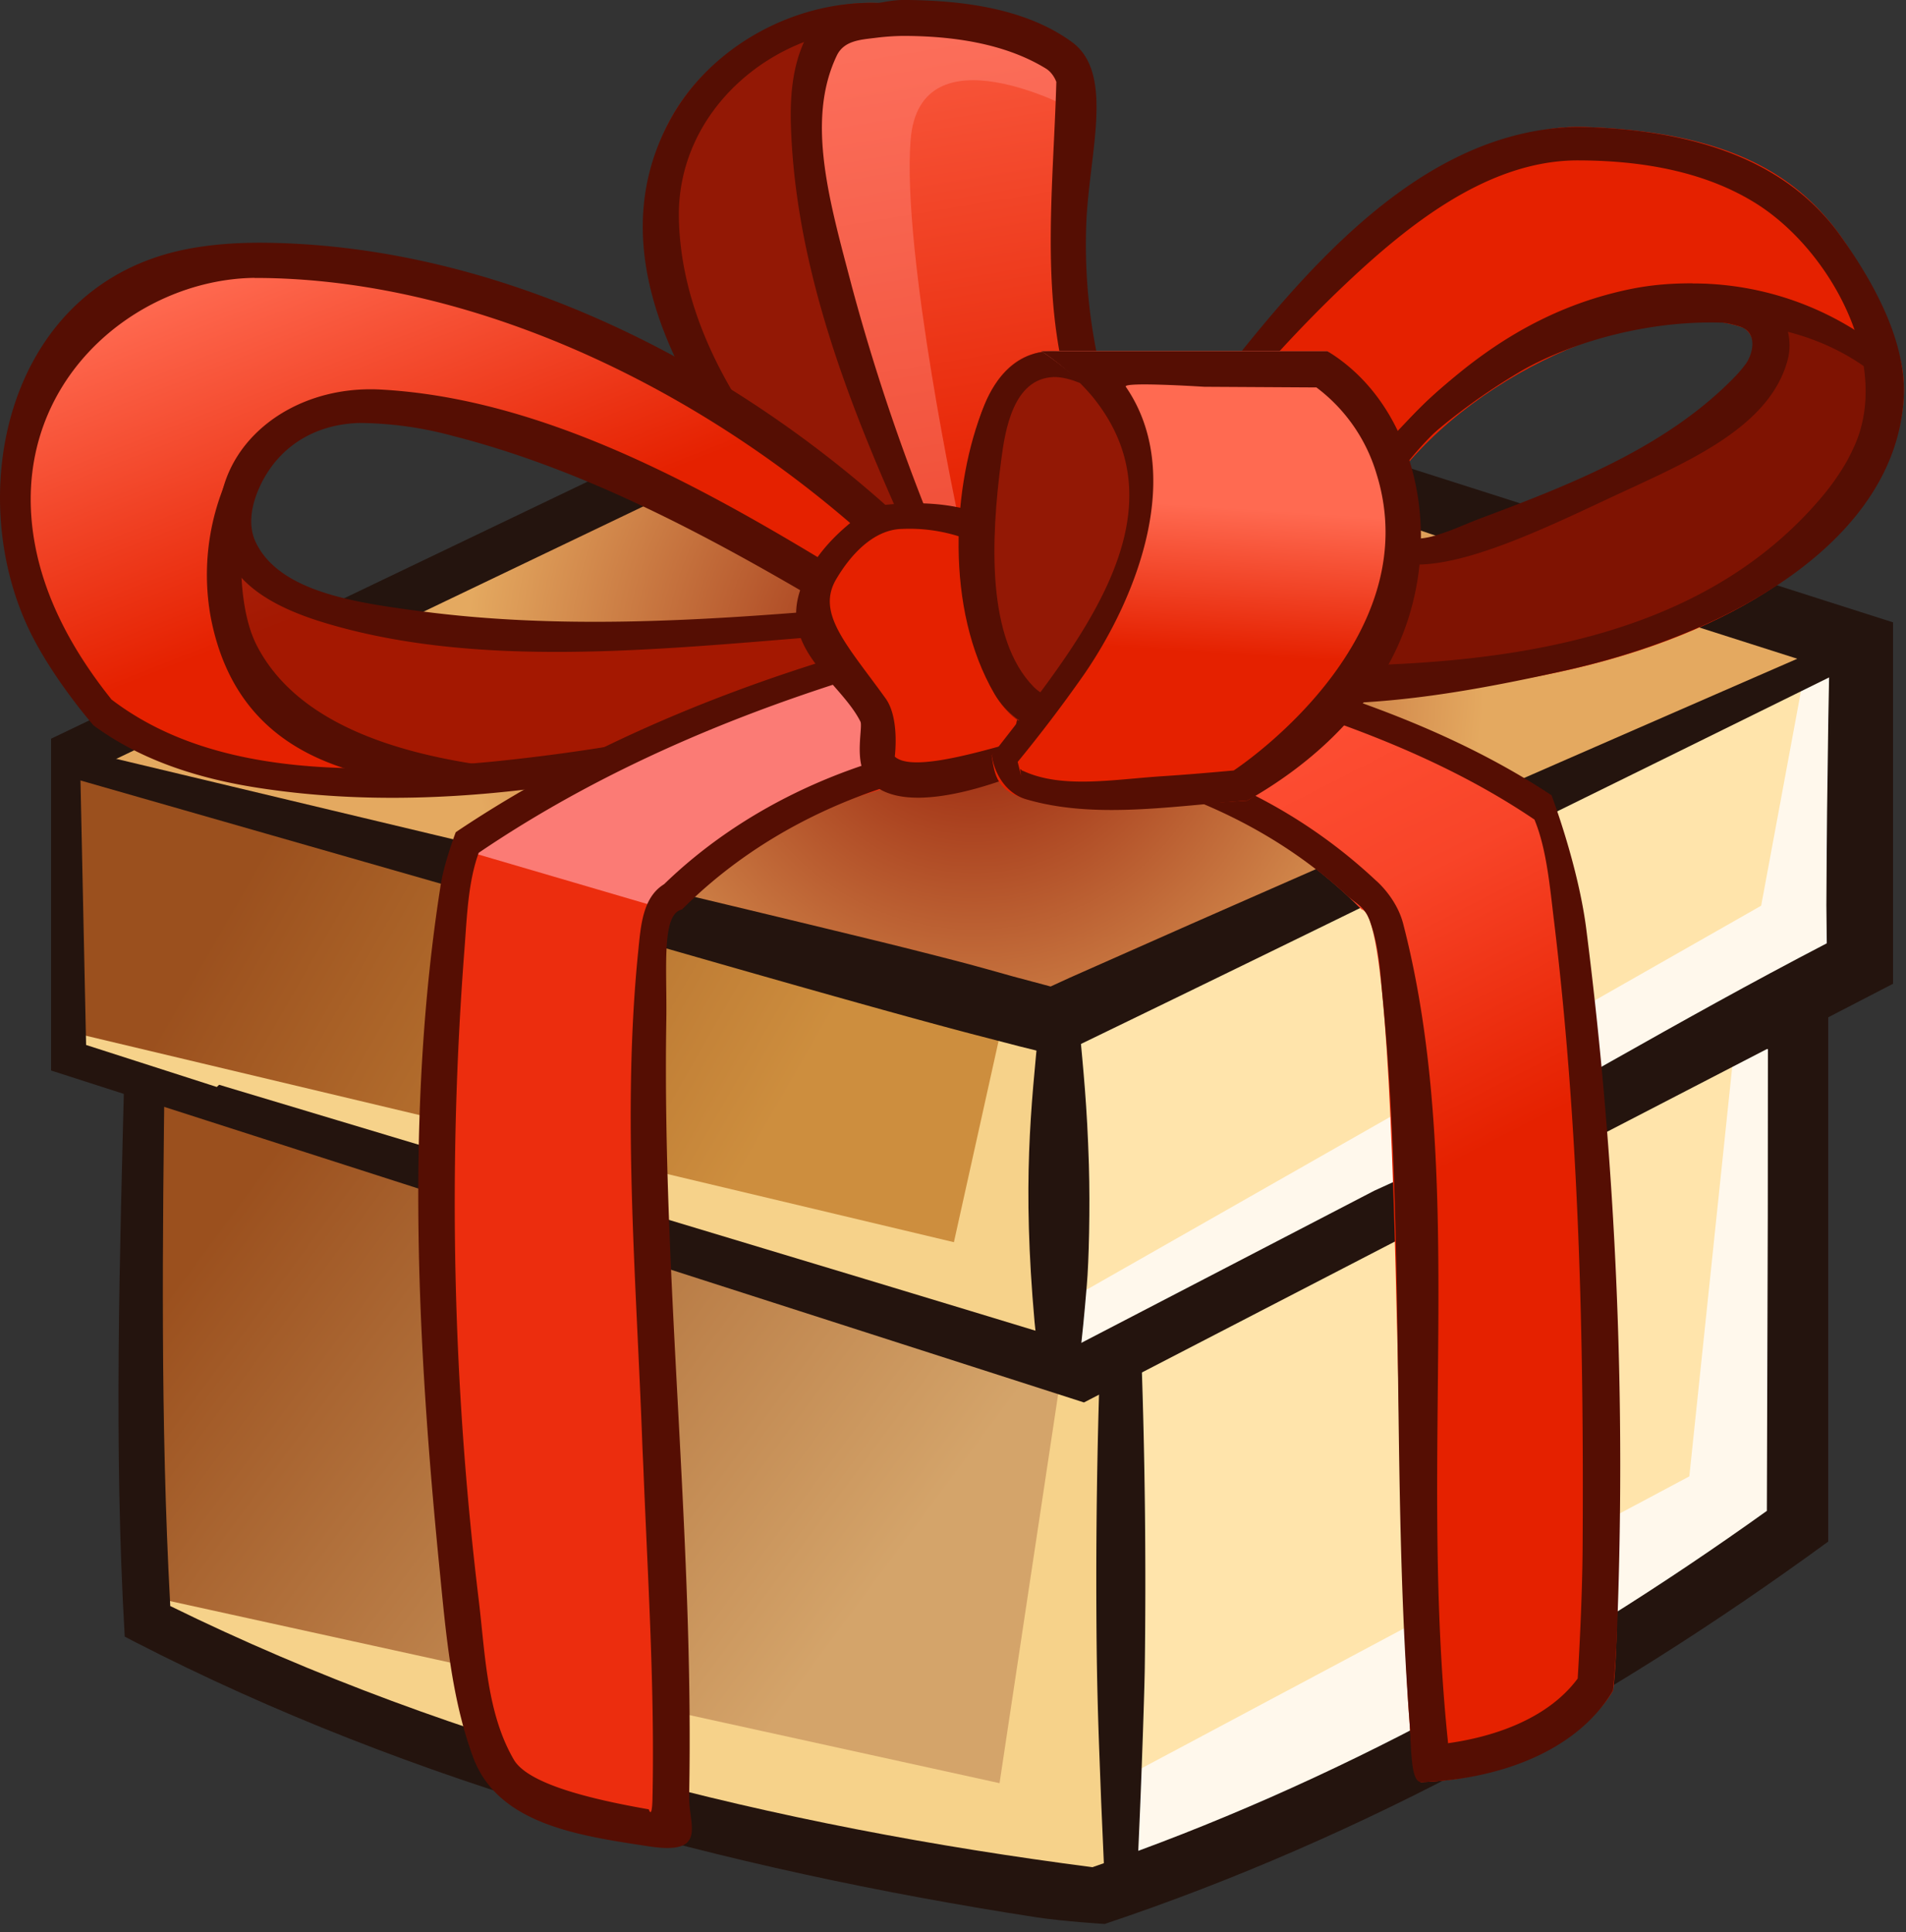 <svg xmlns="http://www.w3.org/2000/svg" fill-rule="evenodd" stroke-linejoin="round" stroke-miterlimit="1.41" clip-rule="evenodd" viewBox="0 0 147 149"><rect x="0" y="0" width="147" height="149" fill="#333333" stroke="none"/><path fill="url(#_Linear1)" d="M11.8 83.69v41.02s53.51 25.32 74.76 20.88c.68-14.6 0-39.63 0-39.63L11.8 83.7"/><path fill="#f6d28a" d="M11.66 123.16l65.43 14.36 4.71-31.26h5.35v38.96l-41.55-5.37s-29.16-9.73-33.94-16.7z"/><path fill="#ffe4ab" d="M138.57 76.9v41.03s-35.96 23.26-52.14 26.3c-.67-14.6 0-39.62 0-39.62l52.14-27.7"/><path fill="#fff8ec" d="M87.43 136.7l42.86-22.84 3.56-34h4.02v36.37s-1 8.52-50.44 28.35c-.77-4.57 0-7.89 0-7.89z"/><path fill="#24140e" fill-rule="nonzero" d="M141 76.3v42.59c-17.1 12.5-35.82 22.8-55.8 29.49 0 0-3.1-.19-5.24-.51-24.05-3.72-48.1-10.2-69.57-21.25l-.77-.4c-.86-14.68-.38-29.45-.01-44.26v-.35c0-2.07-2.06-6.11 0-6.2 43.76-1.77 87.6.59 131.38.88zM12.71 81.6c-.18 14.05-.34 28.11.41 42.03l.01.23C35.42 134.8 59.88 140.85 84.25 144h.01c18.58-6.4 35.98-16 52.01-27.48l.07-22.8.01-12.82-14.94-.13-15.64-.23c-18.46-.33-36.9-.7-55.34-1.08l-.23-.57-37.4-.28-.08 3z"/><path fill="url(#_Linear2)" d="M5.44 58.83V81.4l76.47 22.85V78.21L5.44 58.83z"/><path fill="#f6d28a" d="M6.05 79.74L73.57 95.8l3.9-17.57 4.62 1.5v26.22L6.05 82.02v-2.28z"/><path fill="#ffe4ab" d="M82.46 77.82v27.33l61.94-31.12V49.74L82.46 77.82z"/><path fill="#fff8ec" d="M82.95 99.95l52.88-30.1 3.32-17.9h4.02v21.58s-14.74 9.55-60.21 32.16c-.77-4.56 0-5.74 0-5.74z"/><path fill="url(#_Radial3)" d="M5.72 58.1l74.69 19.72 64.17-28.67-71.45-22.89L5.72 58.11z"/><path fill="#24140e" fill-rule="nonzero" d="M146 48v27.87l-62.4 32.29-79.66-25.6V56.97l68.04-32.6L146.01 48zM6.2 59.85l.44 20.74 10.08 3.24.18-.17c22.11 6.64 44.23 13.26 66.33 19.99l22.76-11.82 1.71-.78c11.69-6.26 21.44-12.19 33.19-18.3l-.03-2.93c.04-7.21.05-7.21.15-14.43l.07-3.8-16.39-5.23.2-.23-36.15-12.3-16.49-5.62L6.2 59.85z"/><path fill="#24140e" fill-rule="nonzero" d="M84.83 105.37c.1-3.35 3.17-1.4 3.2-.72a496.26 496.26 0 0 1 .26 24.03c-.02 1.27-.1 3.68-.14 4.9-.19 5.43-.22 5.95-.47 11.6l-1.24 1.5-1.24-1.5-.27-6.18c-.18-4.87-.34-8.17-.37-14.47a486.71 486.71 0 0 1 .27-19.16zm58.73-55.55l-.86 1.62c-19.87 9.8-39.8 19.62-59.72 29.26l-.66.32c-.92.35-.45.37-1.7.17l-2.02-.5-3.81-.99c-7.75-2.04-20.62-5.76-32.81-9.26L5.12 59.88l-.79-1.35 1.35-.79 36.53 8.72c8.3 1.98 16.59 3.95 24.88 5.97 2.07.5 5.24 1.3 7.37 1.86 1.5.4 3.72 1.03 3.72 1.03l2.85.76 1.46-.67 9.35-4.14c16.6-7.3 33.26-14.58 49.93-21.84l1.8.39z"/><path fill="#24140e" fill-rule="nonzero" d="M82.72 77.93s.5.89.52 1.19c.32 3.5.6 6.1.74 10.7.1 3.34 0 7.49-.16 9.3-.24 2.84-.28 3.11-.59 6.07l-.53 1.34-1.03.55-1-.55-.54-1.34-.34-3.24c-.96-10.78-.27-16.51.34-22.93l.51-1.1 1.05-.45 1.03.46z"/><path fill="#931805" d="M71.56 1.45c-6.03-5.3-39.84 6.14-8.77 40.98 27.28 30.6 8.77-40.98 8.77-40.98z"/><path fill="#550e03" fill-rule="nonzero" d="M67.34.22c1.75.04 3.8-.44 4.52 2.46 3.18 12.94 6.52 26.3 5.77 39.2-.2 3.35-.76 7.43-3.62 8.08-3.8.86-6.62-2.78-8.94-5.1-9.94-9.99-20.1-23.69-13.27-35.82C54.83 3.65 61.07.16 67.34.22zm-.03 1.97c-7.72.13-15.15 6.36-14.95 14.7.26 11.17 8.9 20.8 16.13 27.35 1.73 1.56 4.3 4.83 5.5 2.12 2-4.57 1.06-10.4.5-16.12a232.4 232.4 0 0 0-4.56-27.53s-1.51-.53-2.62-.52zm6.13 45zm0 0c.01 0 0 0 0 0z"/><path fill="url(#_Linear4)" d="M68.42 53.4S24.66 67.9 7.73 54.8C-4.37 40 2.4 27.11 9.72 22.38c10.07-6.5 41 .79 61.23 21.01 5.6 5.59-2.53 4.52-2.53 4.52S28.82 22.6 20.38 34.49C10.27 48.75 35.82 50.63 65.3 47.91c5.2.46 1.73 5.23 3.12 5.49"/><path fill="#550e03" fill-opacity=".45" d="M17.98 42.5S14 61.1 35.58 59.96c21.6-1.12 22.06-6.79 27.87-8.1 5.81-1.3 0-4.02 0-4.02S29.56 53.3 17.98 42.5"/><path fill="#550e03" fill-rule="nonzero" d="M20.26 18.72c19.1.15 37.99 10.11 51.45 23.43 1.66 1.65 3.83 3.94 2 6.02-1.35 1.53-4.63 1.2-4.63 1.2.48 1.58.1 3.87-.1 3.41-.52-1.02-.1.11-.1.11l.43.22.03.49s-.53.66-1.65 1.02c-15.42 4.88-31.92 8.5-47.38 6.2-4.68-.68-9.33-2.09-13.1-4.88 0 0-3.18-3.63-4.97-7.38C-2.84 37.92.53 22 14.32 19.23c1.96-.39 3.95-.52 5.94-.51zm-.63 2.71c-9.3.11-19.15 8.32-16.95 20.47.8 4.44 3.07 8.47 5.86 11.97l.05.07c7.8 5.96 18.95 5.76 29.17 4.82a148.8 148.8 0 0 0 29.3-5.9s1.85-3.6-1.74-3.97c0 0-1.97.19-4.06.36C48.94 50.27 36 51.38 24.93 48c-3.75-1.15-7.9-3.18-8.04-7.66-.17-6.12 5.57-10.64 12.4-10.3 14.1.74 27.81 9.2 39.43 16.4l2.75-.07c-.5-1.32-1.79-2.27-2.93-3.35-13.26-12.56-31.34-21.38-48.3-21.58h-.6zm8.13 11.19c-3.25.07-6.22 1.64-7.73 4.92-.6 1.32-.96 2.91-.3 4.29 1.83 3.8 7.62 4.64 12.64 5.3 10.53 1.4 21.25.78 31.9-.11-9.27-5.5-18.98-10.76-29.34-13.4a28.21 28.21 0 0 0-7.17-1z"/><path fill="#e52100" d="M86.7 39.52s18.71-30.29 35.5-29.73c16.8.57 20.35 7.9 23.97 16.7 3.61 8.8-6.75 27.79-47.22 27.2-17.92-.26-14.39-9.73-12.25-14.17zm20.83-2.48s-3.08 6.64 3.27 5.06c6.34-1.58 28.62-13.14 23.7-16.81-6.88-2.49-20.5 3.04-26.97 11.75z"/><path fill="#550e03" fill-opacity=".7" d="M104.35 43.39s19.05-6.15 21.37-7.28c14.2-6.95 9.67-11.89 9.67-11.89l10.07 3.07c.37 6-1.55 9.7-4.4 12.45-9.86 11.38-23.6 11.47-36.71 13.37V43.4z"/><path fill="#550e03" fill-rule="nonzero" d="M122.01 9.79c7.46.2 15.32 1.96 19.91 8.36 2.78 3.87 5.14 8.38 4.9 12.57-.62 10.77-12.94 18.07-26.13 21-10 2.23-20.85 4.02-30.31.75-3.34-1.15-6.08-4.61-5.25-8.61.96-4.62 4.3-8.6 7.37-12.6 7.65-9.98 16.74-21.1 28.92-21.47h.59zm-.53 2.58c-7.08.11-13.36 5.33-18.54 10.33A103.95 103.95 0 0 0 88.6 40.02s-3.12 5-1.02 8.13c2.31 3.44 7.12 3.15 10.62 3.2 15.1.21 32.17-.98 42.33-13.05a18.45 18.45 0 0 0 1.97-2.84c.2-.39.4-.78.58-1.2 2.72-6.3-1.85-14.85-7.52-18.49-4.1-2.62-9.2-3.42-14.08-3.4zm9.63 9.52c1.8.04 4.34.74 4.34.74.48.22.25-.12 1.2.8a4.43 4.43 0 0 1 1.23 4.3c-1.43 5.45-8.26 8.1-13.95 10.78-7.3 3.43-17 8.02-18.85 2.37-.61-1.86.74-4.6.74-4.6 4.72-8.6 17.28-14.47 25.3-14.4zm-.68 2.8c-8.94.19-18.06 5.37-22.9 12.35-.04.06-1.38 2.55-.23 3.73 1.68 1.72 4.34.17 6.9-.8 7.05-2.64 14.34-5.5 19.59-10.9a10.41 10.41 0 0 0 .87-1.03c.58-.86.89-2.42-.48-2.86-1.21-.38-2.48-.5-3.75-.49z"/><path fill="#ec2d0e" d="M69.89 49.54c-14.76 3.98-25.34 9.2-33.67 15.07-3.5 4.66-3.35 68.16 2.76 72.98 3.34 2.63 11.88 4.68 13.7 4.28 2.22-.5-4.96-70.96-1.46-71.61 5.61-5.91 14.18-9.28 22.74-10.69 0 0 .65-9.33-4.07-10.03z"/><path fill="#ff8f8f" fill-opacity=".8" d="M35.53 65.5l15.86 4.65C57.33 64.4 65.29 60.67 75.3 59l-3.45-9.45s-18.83 3.6-36.33 15.95z"/><path fill="#550e03" fill-rule="nonzero" d="M70.9 48.9c2.9.48 3.89 4.19 4.16 6.48.17 1.5.1 3.68.1 3.68l-.84.14c-8.13 1.44-15.86 5.06-21.72 10.94-1.6.35-1.15 4.43-1.21 8.5-.33 19.97 2.15 39.89 1.76 59.87-.05 2.24 1.5 4.59-3.13 3.88-5.28-.81-11.62-1.66-13.54-6.89-1.65-4.5-2.08-9.41-2.56-14.3-1.75-17.61-2.66-35.57.06-52.9.27-1.76 1.17-4.12 1.17-4.12 10.72-7.2 22.87-11.93 35.33-15.19 0 0 .3-.1.42-.08zm-.3 2c-11.9 3.3-23.5 7.96-33.68 14.87-.81 2.24-.9 4.82-1.09 7.33a254.9 254.9 0 0 0 1.1 50.36c.5 4.19.62 8.68 2.7 12.25 1.12 1.91 6.12 3.08 10.41 3.83 0 0 .23.8.28-.7.19-8.54-.36-17.08-.7-25.64l-.07-1.54c-.46-12.82-1.59-25.84-.33-38.27.2-1.97.33-4.17 2-5.2 5.88-5.7 13.64-9.35 21.88-10.85 0 0 .53-4.68-1.76-6.3-.2-.14.45.1-.44-.22l-.3.08z"/><path fill="url(#_Linear5)" d="M86.76 48.9c15.65 4.03 23.62 7.3 32.45 13.26 3.7 4.72 6.52 57.85 5.2 68.22-2.26 3.86-8.35 6.87-14.8 7.06-2.42.07-.9-66.64-4.6-67.3-5.95-5.99-13.5-9.65-22.58-11.08 0 0-.69-9.46 4.33-10.16z"/><path fill="#550e03" fill-rule="nonzero" d="M88.2 49.27c10.95 2.85 21.98 5.8 31.46 12.06 0 0 2.09 5.48 2.7 10.47a327.57 327.57 0 0 1 2.31 55 77.99 77.99 0 0 1-.27 3.58c-2.8 4.74-8.91 6.87-14.8 7.06-.82-.02-.74-2.58-.9-4.77-1.39-18.46-.3-37.06-2.05-55.57-.2-2.06-.3-4.15-1.01-6.1-.04-.12-.1-.23-.15-.35-.4-.8-1.06-1.08-1.62-1.6-5.87-5.42-13.46-8.71-21.44-9.99-.26-4.25.3-9.5 4.27-10.15 0 0 .9.2 1.5.36zm-1.5 1.55c-.2.07-.1-.33-.9.67-1.24 1.56-1.34 3.8-1.38 5.8 0 0 3.94.77 6.98 1.8a40.48 40.48 0 0 1 14.69 8.79s1.6 1.32 2.13 3.36c4.95 19.1 1.14 40.69 3.45 63.06l.01.14c3.85-.54 7.8-2.02 10-4.99 0 0 .36-5.67.38-10.23.1-16.03-.27-32.17-2.2-48.14-.33-2.7-.57-5.58-1.51-7.86v-.01c-9.27-6.27-20.3-9.31-31.27-12.3 0 0-.32-.1-.38-.09z"/><path fill="url(#_Linear6)" d="M72.73 44.92S58.17 12.88 63.5 3.32c3.12-4.22 19.47-.7 19.4 2.59-.2 9.72-1.97 18.78 2.21 27.92 4.19 9.13-4.39 10.44-12.38 11.1"/><path fill="#ff8a7f" fill-opacity=".45" d="M82.81 8.46S70.92 2.03 70.23 10.8C69.54 19.57 74 40.34 74 40.34h-3.76S62.8 17.62 62.35 10.8C61.9 4 64.6 2.38 64.6 2.38S86.77-.07 82.8 8.46z"/><path fill="#550e03" fill-rule="nonzero" d="M70.01 0c4.44.05 9.17.7 12.66 3.24 3.38 2.47 1.25 8.78 1.1 14.3-.18 5.73.8 11.32 2.86 16.79 1.17 3.18.61 7.1-2.18 8.91-3.27 2.13-7.4 2.31-11.26 2.59l-1.3-.52C66.63 34.08 61.48 22.26 61.01 10c-.1-2.43.07-4.92 1.15-7.08C62.64 2 66.84.05 69.59 0H70zm-.4 2.77a18.86 18.86 0 0 0-1.93.13c-1.22.16-2.54.18-3.13 1.36-2.44 5.07-.53 11.42 1.16 17.87a159.2 159.2 0 0 0 7.53 21.62s5.96-.26 9.01-1.76c2.57-1.25 3.13-4.65 1.55-8.1-.48-1.07-.52-1.21-.73-1.78-3.03-8.08-1.84-17.18-1.6-25.79 0 0-.22-.67-.8-1.03-3.16-1.94-7.19-2.52-11.06-2.52z"/><path fill="#e52100" d="M67.67 39.95s-8.63 5.8-3.59 11.11c5.05 5.32 3.32 3.8 3.59 7.37.27 3.58 11.46 0 11.46 0s7.57-20.6-11.46-18.48"/><path fill="#550e03" fill-rule="nonzero" d="M67.57 39.02c4.68-.62 9.95-.03 12.63 4.2 2.98 4.7 1.93 11 .25 15.69 0 0-10.8 5.16-13.66.97-.9-1.31-.23-3.83-.43-4.23-1.57-3.13-6.43-5.63-4.52-10.48.99-2.52 3.05-4.48 5.27-5.97 0 0 .22.12.46-.18zm2.04 1.77c-2.3.03-4.09 2.12-5.13 3.9-1.54 2.63.86 5.06 3.82 9.17 1.1 1.52.71 4.48.71 4.49 1.14 1.05 5.15.05 9-1.05 0 0 1.44-5.25 1.2-8.64-.23-3.13-2.08-6.31-5.3-7.31a12.69 12.69 0 0 0-4.3-.56zm-.6 17.58s0-.01 0 0zm0 0s0-.01 0 0zm0 0s0-.02 0 0zm0 0s0-.01 0 0zm0 0s0-.01 0 0zm0-.02zm0 0zm0 0l.01.02v-.02zm.01 0zm0 0zm0 0zm0 0zm0 0zm0 0zm0 0zm0 0zm0 0zm0 0z"/><path fill="#931805" d="M85.13 28.28s-10.2-6.74-10.67 11.67c-.32 12.41 3.15 15.28 4.68 15.97 8.55 3.87 32.5-6.81 5.98-27.64z"/><path fill="#550e03" fill-rule="nonzero" d="M81.3 27.08c1.63.05 3.82 1.2 3.82 1.2 7.43 5.86 15.62 14.28 10.8 22.15-4.17 6.84-15.73 9.03-19.22 3.08-3.82-6.5-3.3-16.13-.78-22.26.9-2.2 2.55-4.2 5.38-4.17zm-.05 2c-3.1.12-3.73 4.08-4.03 6.39-.82 6.2-1.13 13.8 2.5 17.5 1.92 1.95 6.23 1 9.27-.33 3.3-1.45 6.3-4.56 5.46-8.84-1.07-5.5-5.69-9.9-10.19-13.8 0 0-1.63-.95-3-.92z"/><path fill="url(#_Linear7)" d="M76.48 58.27c10.5-10.1 17.68-21.78 3.83-31.2h22.05c8.51 5.9 10.2 24.72-6.16 34.67-19.18 1.4-19.23-.37-19.72-3.48z"/><path fill="#550e03" fill-rule="nonzero" d="M102.47 27.14c7.24 4.5 9.08 15.34 4.96 23.46-2.42 4.77-6.56 8.5-11.23 11.14-5.77.42-11.81 1.46-17.1-.11-1.42-.43-2.38-1.83-2.61-3.37 6.51-8.4 15.14-18.56 7.8-27.63a18.68 18.68 0 0 0-3.98-3.55h22.05l.11.06zm-15.64 2.69c4.55 6.62.97 16.1-3.24 22.21a110.8 110.8 0 0 1-5.1 6.72c.52 2.12.08.4.24.56.24.26-.22-.05.33.2 2.95 1.29 6.78.6 10.48.35 1.87-.12 3.74-.28 5.61-.45 0 0 15.09-9.84 11.01-22.89a12.93 12.93 0 0 0-4.63-6.65l-8.65-.05s-6.34-.41-6.05 0z"/><path fill="#550e03" fill-rule="nonzero" d="M130.54 21.86a23.49 23.49 0 0 1 14.89 5.3l.24 1.41-1.31.12c-8.19-6.3-20.72-3.7-27-.1a47.78 47.78 0 0 0-9.27 7.09l-1.32.03s-.35-.96.45-1.85c4.54-4.97 9.8-9.23 16.67-11.12 2.2-.6 4.03-.89 6.65-.89zM19.27 37.58c-.63 1.77-1.36 8.57.56 12.25 3.13 6.02 10.85 8.2 17.1 9.14l.85 1.02-1.03.83c-8.08-.46-18.28-1.67-20.5-13.23a18.35 18.35 0 0 1 1.26-10.65l1.24-.57.52 1.2z"/><defs><linearGradient id="_Linear1" x2="1" gradientTransform="rotate(-143.45 53.2 52.38) scale(57.205)" gradientUnits="userSpaceOnUse"><stop offset="0" stop-color="#d4a46a"/><stop offset="1" stop-color="#9b501e"/></linearGradient><linearGradient id="_Linear2" x2="1" gradientTransform="rotate(-150.2 41.07 36.16) scale(44.465)" gradientUnits="userSpaceOnUse"><stop offset="0" stop-color="#cd8e3e"/><stop offset="1" stop-color="#9b501e"/></linearGradient><radialGradient id="_Radial3" cx="0" cy="0" r="1" gradientTransform="translate(75.15 52.04) scale(39.222)" gradientUnits="userSpaceOnUse"><stop offset="0" stop-color="#931805"/><stop offset="1" stop-color="#e4a960"/></radialGradient><linearGradient id="_Linear4" x2="1" gradientTransform="rotate(-111.64 27.44 16.4) scale(27.123)" gradientUnits="userSpaceOnUse"><stop offset="0" stop-color="#e52100"/><stop offset="1" stop-color="#ff6a51"/></linearGradient><linearGradient id="_Linear5" x2="1" gradientTransform="scale(-39.967 39.967) rotate(-62.73 .43 3.43)" gradientUnits="userSpaceOnUse"><stop offset="0" stop-color="#e52100"/><stop offset=".53" stop-color="#f84428"/><stop offset="1" stop-color="#ff5137"/></linearGradient><linearGradient id="_Linear6" x2="1" gradientTransform="rotate(-99.11 56.62 -14.03) scale(36.919)" gradientUnits="userSpaceOnUse"><stop offset="0" stop-color="#e52100"/><stop offset="1" stop-color="#f8573c"/></linearGradient><linearGradient id="_Linear7" x2="1" gradientTransform="rotate(-86.13 73.36 -24.5) scale(11.322)" gradientUnits="userSpaceOnUse"><stop offset="0" stop-color="#e52100"/><stop offset="1" stop-color="#ff6a51"/></linearGradient></defs></svg>